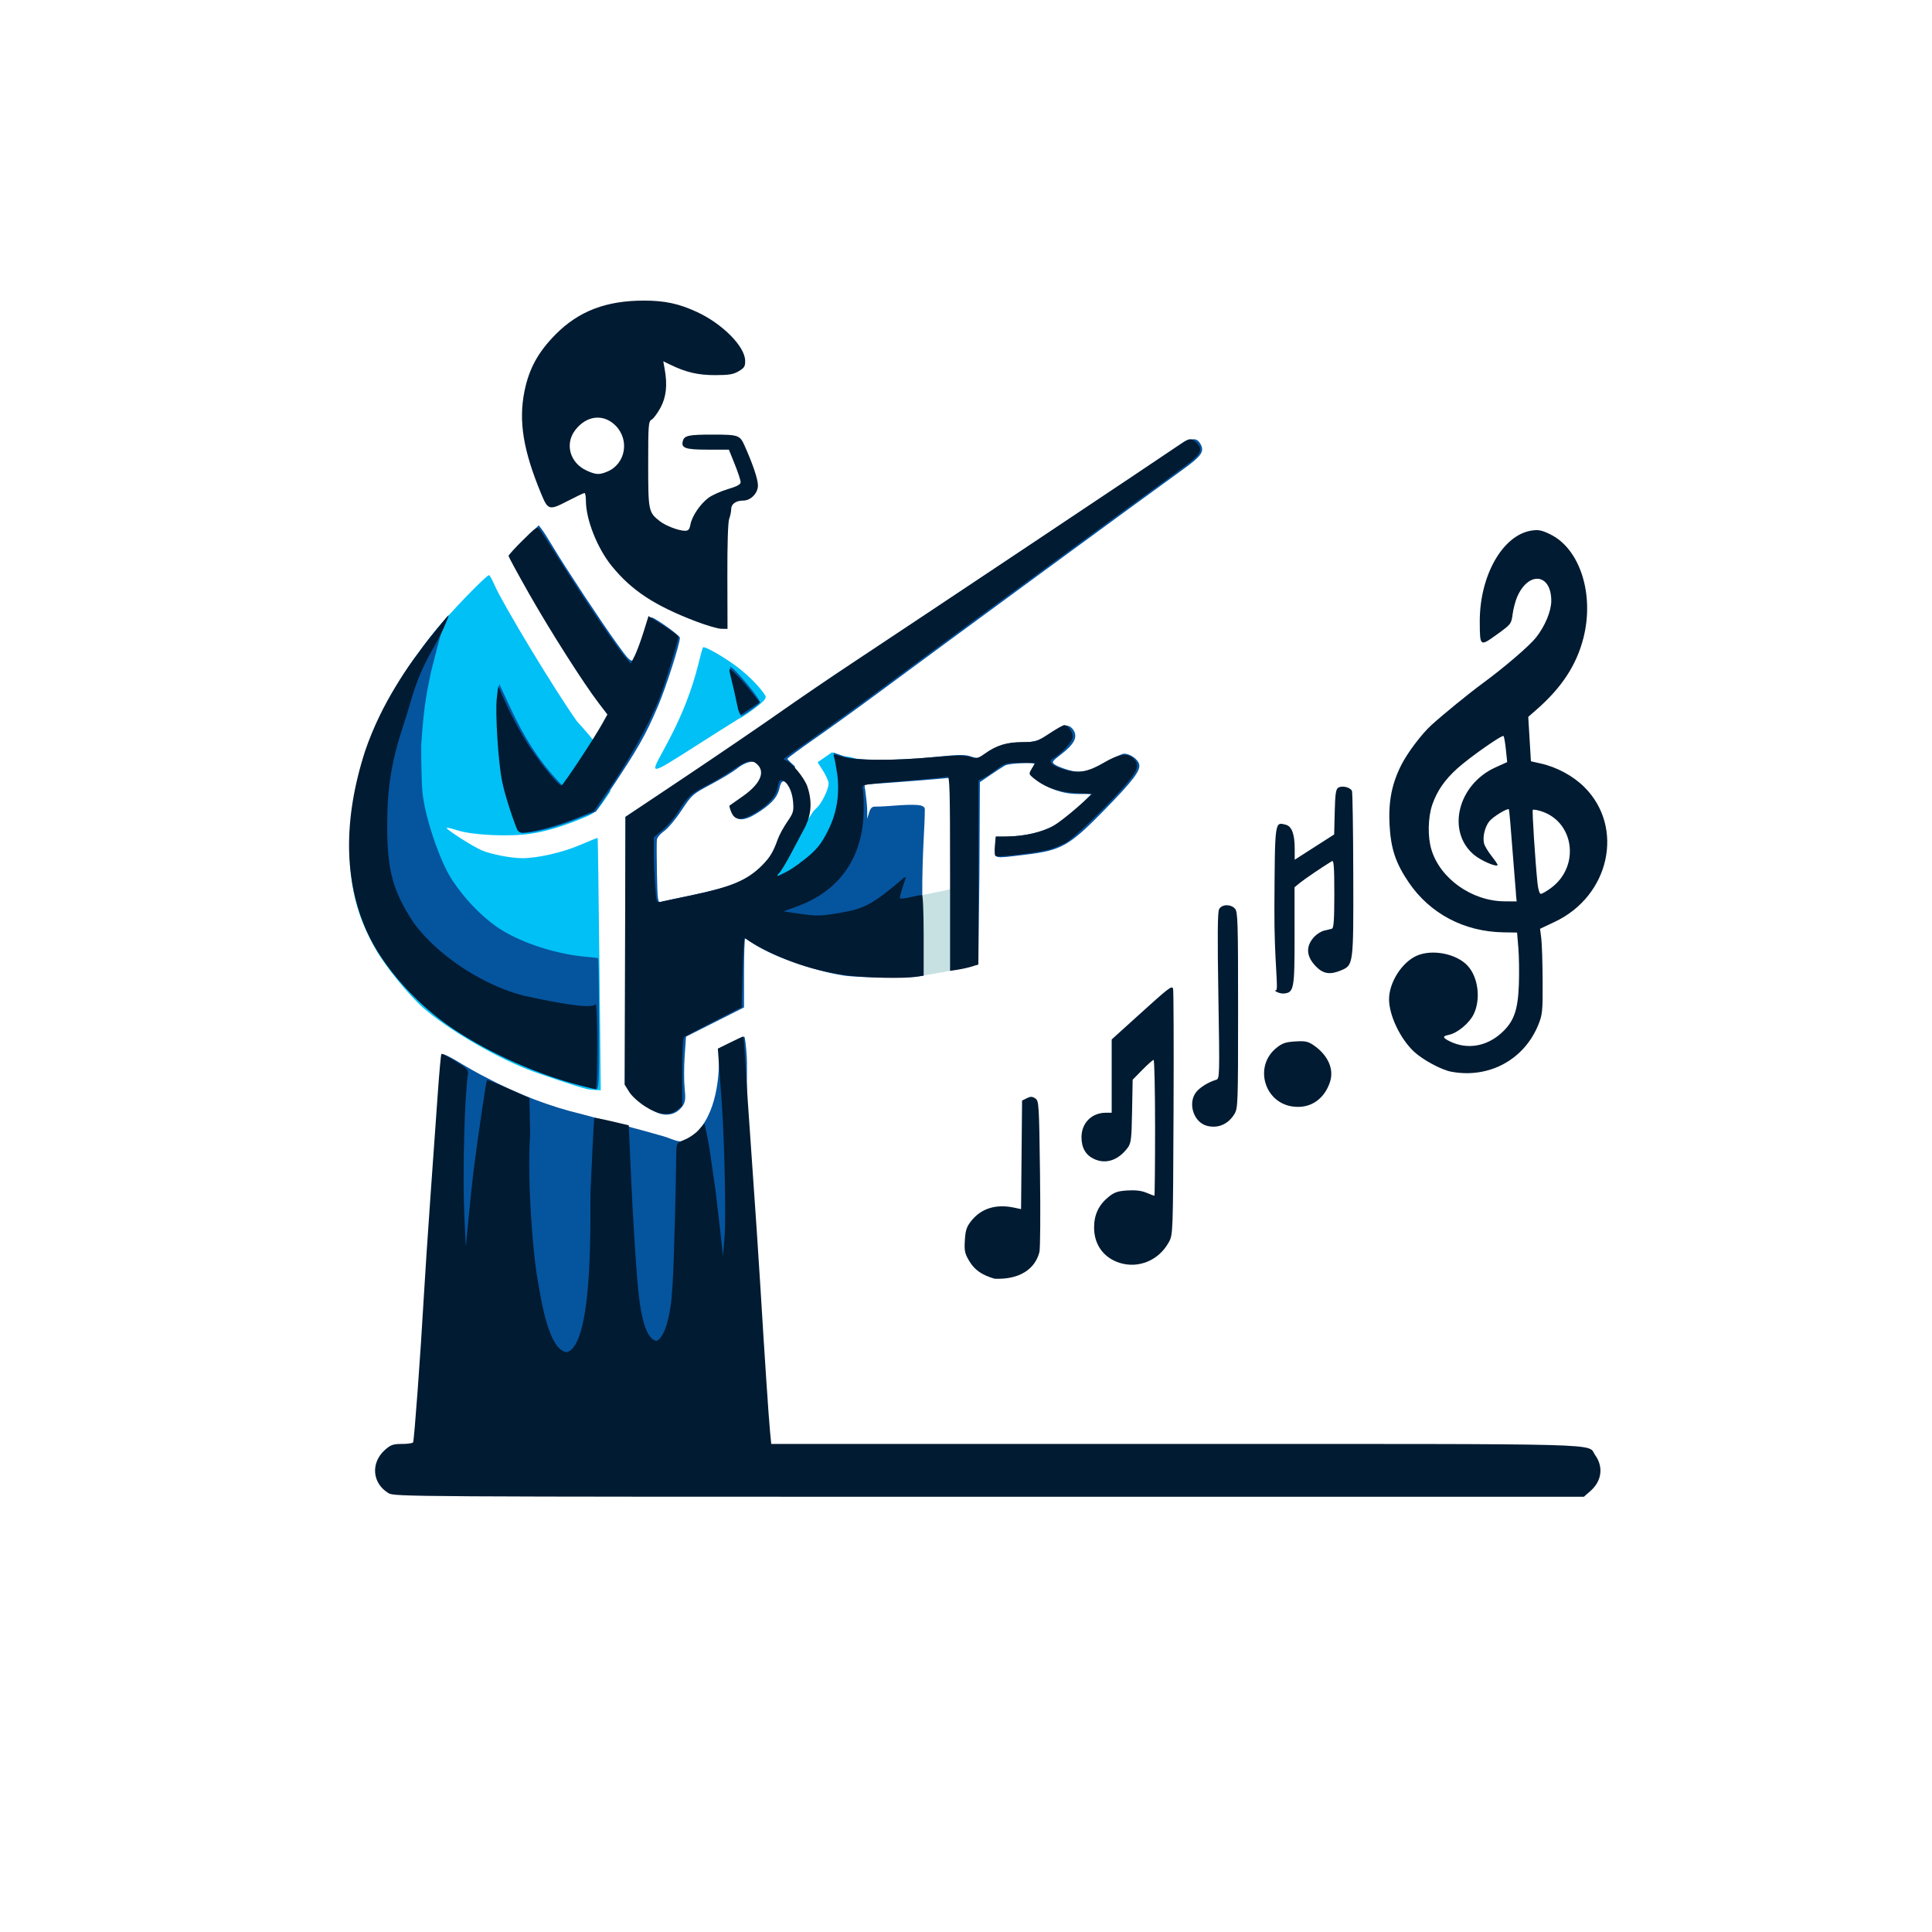 <?xml version="1.0" encoding="UTF-8" standalone="no"?>
<!-- Created with Inkscape (http://www.inkscape.org/) -->

<svg
   version="1.1"
   id="svg55"
   width="1024"
   height="1024"
   viewBox="0 0 1024 1024"
   sodipodi:docname="icon.svg"
   inkscape:export-filename="/home/jorge@grazper.net/Documents/scaleGuru/assets/icon.png"
   inkscape:export-xdpi="96"
   inkscape:export-ydpi="96"
   inkscape:version="1.1.2 (0a00cf5339, 2022-02-04)"
   xmlns:inkscape="http://www.inkscape.org/namespaces/inkscape"
   xmlns:sodipodi="http://sodipodi.sourceforge.net/DTD/sodipodi-0.dtd"
   xmlns="http://www.w3.org/2000/svg"
   xmlns:svg="http://www.w3.org/2000/svg">
  <sodipodi:namedview
     id="namedview75"
     pagecolor="#ffffff"
     bordercolor="#666666"
     borderopacity="1.0"
     inkscape:pageshadow="2"
     inkscape:pageopacity="0.0"
     inkscape:pagecheckerboard="0"
     showgrid="false"
     inkscape:zoom="0.65186406"
     inkscape:cx="381.21445"
     inkscape:cy="381.98148"
     inkscape:window-width="3832"
     inkscape:window-height="2099"
     inkscape:window-x="3840"
     inkscape:window-y="26"
     inkscape:window-maximized="1"
     inkscape:current-layer="g61" />
  <defs
     id="defs59">
    <filter
       style="color-interpolation-filters:sRGB;"
       id="filter147"
       x="0"
       y="0"
       width="1"
       height="1">
      <feColorMatrix
         values="0.21 0.72 0.072 0 0 0.21 0.72 0.072 0 0 0.21 0.72 0.072 0 0 0 0 0 1 0 "
         id="feColorMatrix145"
         result="fbSourceGraphic" />
      <feColorMatrix
         result="fbSourceGraphicAlpha"
         in="fbSourceGraphic"
         values="0 0 0 -1 0 0 0 0 -1 0 0 0 0 -1 0 0 0 0 1 0"
         id="feColorMatrix167" />
      <feColorMatrix
         id="feColorMatrix169"
         values="0.21 0.72 0.072 0 0 0.21 0.72 0.072 0 0 0.21 0.72 0.072 0 0 0 0 0 1 0 "
         in="fbSourceGraphic"
         result="fbSourceGraphic" />
      <feColorMatrix
         result="fbSourceGraphicAlpha"
         in="fbSourceGraphic"
         values="0 0 0 -1 0 0 0 0 -1 0 0 0 0 -1 0 0 0 0 1 0"
         id="feColorMatrix189" />
      <feColorMatrix
         id="feColorMatrix191"
         values="0.21 0.72 0.072 0 0 0.21 0.72 0.072 0 0 0.21 0.72 0.072 0 0 0 0 0 1 0 "
         in="fbSourceGraphic"
         result="fbSourceGraphic" />
      <feColorMatrix
         result="fbSourceGraphicAlpha"
         in="fbSourceGraphic"
         values="0 0 0 -1 0 0 0 0 -1 0 0 0 0 -1 0 0 0 0 1 0"
         id="feColorMatrix211" />
      <feColorMatrix
         id="feColorMatrix213"
         values="0.21 0.72 0.072 0 0 0.21 0.72 0.072 0 0 0.21 0.72 0.072 0 0 0 0 0 1 0 "
         in="fbSourceGraphic" />
    </filter>
  </defs>
  <g
     id="g61">
    <path
       style="fill:#c7e1e2;stroke:none;stroke-width:1px;stroke-linecap:butt;stroke-linejoin:miter;stroke-opacity:1;fill-opacity:1"
       d="m 483.839,475.414 c 0,0 20.502,-4.083 21.457,-4.47 0.954,-0.387 3.045,42.676 3.045,42.676 l -4.794,0.959 -14,2.483 c 0,0 -12.991,-10.769 -13.243,-23.121 -0.604,-12.905 -1.927,-11.024 7.535,-18.528 z"
       id="path59208" />
    <path
       style="fill:#01c0f6;fill-opacity:1"
       d="m 414.538,454.843 16.665,-24.993 2.089,-2.089 c 2.505,-2.505 5.859,-9.604 5.89,-12.466 0.012,-1.13 -1.294,-4.13 -2.903,-6.666 l -2.925,-4.612 3.803,-2.636 3.803,-2.636 6.09,2.052 c 13.216,1.124 9.377,6.245 11.084,15.052 l 0.67,5.25 c 0.368,2.888 -11.207,35.897 -11.098,36.034 0.678,0.857 -22.101,12.597 -12.205,11.858 23.155,-4.136 0.231,8.369 -27.267,16.5 -2.001,-10.005 2.712,-20.245 6.304,-30.649 z m -103.835,122.292 c -4.676,-1.129 -24.587,-7.758 -31.5,-10.487 -18.108,-7.149 -42.501,-21.583 -54.947,-32.514 -7.659,-6.727 -19.747,-21.619 -24.993,-30.79 -10.761,-18.816 -14.599,-35.44 -13.734,-59.495 1.384,-38.476 15.177,-72.032 44.839,-109.084 7.508,-9.378 27.31,-29.916 28.844,-29.916 0.338,0 1.636,2.339 2.884,5.198 4.512,10.333 31.801,55.476 43.63,72.174 18.724,20.563 12.562,17.547 17.769,37.264 -7.182,10.721 -7.689,11.232 -13.626,13.74 -10.777,4.552 -20.477,7.488 -28.724,8.693 -11.317,1.655 -30.802,0.735 -38.686,-1.826 -3.434,-1.115 -6.012,-1.655 -5.73,-1.199 0.941,1.523 14.066,9.853 18.549,11.773 4.991,2.137 15.569,4.184 21.626,4.184 8.048,0 21.388,-3.052 30.487,-6.975 5.061,-2.182 9.29,-3.868 9.396,-3.746 0.107,0.122 0.521,30.259 0.92,66.971 l 0.726,66.75 -2.866,-0.116 c -1.576,-0.064 -3.766,-0.333 -4.866,-0.599 z m 59.467,-225.212 c 1.129,-4.635 2.229,-8.602 2.444,-8.817 0.797,-0.797 11.145,5.114 18.005,10.286 6.209,4.68 12.47,11.065 15.022,15.317 0.547,0.911 -0.133,2.182 -2.061,3.854 -3.49,3.027 -11.006,8.286 -11.841,8.286 -74.572,46.534 -35.995,29.095 -21.569,-28.926 z"
       id="path443" />
    <path
       style="fill:#05549e;fill-opacity:1"
       d="m 225.366,685.461 c 2.816,-47.585 8.594,-125.93 9.342,-126.678 0.339,-0.339 4.338,1.655 8.886,4.43 4.548,2.776 10.745,6.248 13.77,7.716 16.774,8.981 34.682,15.734 50.627,19.483 17.048,4.664 31.186,8.201 43.927,11.919 6.068,1.818 9.956,5.231 15.712,-0.691 12.615,-10.642 13.607,-32.828 13.426,-40.843 l -0.192,-4.836 6.5,-3.226 c 3.575,-1.774 6.784,-3.237 7.131,-3.25 0.347,-0.013 0.936,4.814 1.31,10.726 0.374,5.912 -0.517,27.013 0.833,46.263 2.636,37.571 2.259,68.821 3.945,96.84 0.579,9.625 0.173,20.347 0.43,23.647 -61.133,-10.724 -179.985,20.415 -175.646,-41.5 z m 122.497,-95.924 c -6.546,-2.998 -12.313,-7.789 -14.473,-12.023 -1.982,-3.884 -2.025,-5.556 -1.952,-74.263 l 0.075,-70.29 29.519,-19.5 c 16.235,-10.725 38.139,-25.525 48.675,-32.889 10.536,-7.364 60.781,-41.095 111.656,-74.957 50.875,-33.862 96.24,-64.217 100.812,-67.454 8.902,-6.303 11.961,-6.861 14.244,-2.595 2.048,3.826 0.265,6.289 -9.772,13.501 -18.633,13.388 -128.939,94.269 -162.284,118.993 -9.625,7.137 -24.137,17.594 -32.25,23.238 -8.113,5.644 -14.75,10.535 -14.75,10.867 0,0.333 1.773,2.122 3.939,3.977 0.827,34.06 1.247,35.137 -0.693,41.641 0.657,2.076 -2.918,5.098 -3.608,6.528 -2.056,4.332 -8.126,11.732 -6.055,10.938 4.647,-3.45 11.903,-4.748 11.804,-6.41 0.79,-0.465 1.047,-1.531 1.763,-1.962 8.339,-5.103 15.545,-15.307 18.312,-25.931 1.877,-7.206 1.994,-20.29 0.243,-27.042 l -1.295,-4.994 5.545,1.943 c 6.873,2.409 26.9,2.519 49.045,0.269 12.221,-1.241 15.113,-1.262 18.402,-0.132 3.647,1.253 4.106,1.185 7.028,-1.044 5.984,-4.564 11.603,-6.44 19.36,-6.464 7.676,-0.023 11.286,-1.305 18.154,-6.444 4.376,-3.275 7.537,-3.298 9.652,-0.072 2.37,3.617 0.474,7.425 -6.295,12.647 -5.101,3.935 -5.359,4.331 -3.646,5.585 1.014,0.742 4.247,2.048 7.182,2.902 6.728,1.957 11.197,0.967 20.9,-4.627 3.829,-2.208 7.726,-4.014 8.661,-4.014 3.163,0 7.361,2.911 8.027,5.565 0.842,3.353 -3.198,8.697 -18.133,23.984 -18.993,19.442 -22.987,21.71 -42.294,24.015 -17.36,2.073 -16.158,2.363 -15.802,-3.815 l 0.302,-5.25 8.694,-0.663 c 16.088,-1.226 25.514,-5.689 37.079,-17.555 l 4.773,-4.897 -7.34,-0.036 c -7.915,-0.038 -15.661,-2.79 -22.468,-7.982 -3.204,-2.443 -3.28,-2.654 -1.792,-4.925 0.855,-1.305 1.554,-2.613 1.554,-2.908 0,-1.092 -13.579,-0.461 -15.686,0.73 -1.202,0.679 -4.686,2.944 -7.74,5.032 l -5.555,3.797 -0.26,48.689 -0.576,47.926 -6.867,1.55 -7.324,1.193 0.248,-50.257 -0.259,-51.471 -6.241,0.59 c -3.433,0.325 -13.83,1.149 -23.106,1.833 l -16.865,1.243 0.783,5.555 c 0.431,3.055 0.766,7.13 0.745,9.055 l -0.038,3.5 1.014,-3.25 c 0.736,-2.359 1.592,-3.231 3.12,-3.18 7.598,-0.035 15.452,-1.298 22.347,-0.881 2.615,0.217 3.842,0.837 4.073,2.06 0.049,9.288 -1.454,23.324 -1.346,46.014 -0.522,19.126 -0.536,39.105 0.714,42.338 -3.15,1.209 -33.737,1.381 -42.713,-0.075 -16.958,-2.75 -38.787,-10.632 -48.394,-17.473 -1.587,-1.13 -3.153,-2.054 -3.48,-2.054 -0.328,0 -0.597,8.213 -0.6,18.25 l -0.004,18.25 -15.376,7.743 -15.376,7.743 -0.71,10.412 c -0.39,5.726 -0.392,13.379 -0.004,17.005 0.563,5.256 0.378,7.093 -0.91,9.06 -3.117,4.758 -8.57,6.154 -14.116,3.613 z m 18.519,-114.982 c 7.985,-1.615 17.553,-4.079 21.26,-5.475 13.015,-4.899 21.214,-12.581 24.742,-23.182 1.15,-3.457 2.774,-6.852 3.608,-7.544 0.834,-0.692 2.433,-3.056 3.554,-5.252 2.499,-4.899 2.085,-12.465 -0.902,-16.465 -2.695,-3.61 -4.558,-3.367 -5.39,0.702 -0.959,4.691 -3.634,8.004 -9.964,12.343 -7.233,4.957 -11.652,5.839 -14.101,2.813 -2.673,-3.301 -2.245,-5.588 1.451,-7.769 8.757,-5.167 14.275,-12.219 13.129,-16.782 -1.352,-5.386 -6.909,-5.582 -13.276,-0.469 -1.997,1.603 -8.13,5.306 -13.63,8.228 -9.773,5.192 -10.128,5.506 -15.664,13.847 -3.115,4.694 -7.244,9.618 -9.175,10.941 -1.931,1.323 -3.658,3.32 -3.836,4.438 -0.179,1.118 -0.18,9.14 -0.004,17.827 0.29,14.248 0.485,15.743 2,15.266 0.923,-0.291 8.212,-1.851 16.198,-3.466 z m -58.519,100.897 c -23.565,-6.188 -47.64,-16.941 -66.937,-29.896 -40.527,-27.208 -56.809,-65.051 -52.139,-110.397 1.207,-39.282 20.221,-72.844 33.293,-89.518 5.214,-7.66 15.921,-20.067 15.73,-19.484 -1.911,5.836 -3.343,7.214 -4.696,11.961 -1.549,5.435 -3.119,12.215 -4.741,18.322 -1.658,8.445 -3.615,15.811 -4.972,36.487 -0.358,1.92 -0.022,21.166 0.462,26.535 1.191,13.196 9.223,37.062 15.816,47 6.406,9.656 14.374,18.095 22.95,24.307 11.15,8.077 30.82,14.806 47.735,16.33 3.575,0.322 6.584,0.657 6.687,0.744 0.285,0.242 0.609,40.325 0.452,55.869 -0.104,10.31 -0.452,13.729 -1.389,13.664 -0.688,-0.047 -4.4,-0.913 -8.25,-1.924 z M 271.555,432.211 c -1.698,-5.088 -3.574,-11.149 -4.17,-13.469 -3.068,-11.956 -4.946,-39.84 -3.444,-51.159 l 0.67,-5.052 6.173,13.215 c 7.244,15.51 14.957,27.407 24.263,37.426 l 3.184,3.428 8.316,-12.32 c 4.574,-6.776 10.054,-15.174 12.178,-18.663 l 3.861,-6.343 -3.132,-4.157 c -12.275,-16.293 -49.091,-76.394 -49.091,-80.139 0,-0.593 3.416,-4.561 7.591,-8.817 l 7.591,-7.74 1.731,2.27 c 0.952,1.248 3.467,5.195 5.589,8.77 6.492,10.938 26.287,40.906 34.273,51.886 8.901,12.239 8.405,12.379 13.705,-3.855 1.891,-5.792 3.918,-10.415 4.504,-10.273 2.45,0.593 15.018,9.638 15.018,10.809 0,3.249 -7.294,26.054 -11.492,35.933 -6.703,15.77 -10.679,22.762 -25.932,45.592 l -7.076,10.592 -10.5,4.169 c -10.546,4.187 -21.818,7.098 -27.611,7.131 -3.037,0.017 -3.183,-0.2 -6.197,-9.233 z m 120.293,-55 c -2.426,-9.867 -5.202,-23.326 -4.881,-23.665 1.092,-1.153 16.722,17.58 15.847,18.994 -0.635,1.028 -9.033,6.921 -9.862,6.921 -0.303,0 -0.8,-1.012 -1.104,-2.25 z"
       id="path423" />
    <g
       id="g46443"
       transform="translate(-56.856,807.855)" />
    <path
       style="fill:#011b32;fill-opacity:1"
       d="m 205.851,791.369 c -8.678,-5.291 -9.486,-16.165 -1.708,-22.994 2.956,-2.595 4.279,-3.05 8.88,-3.05 2.973,0 5.64,-0.378 5.926,-0.841 0.583,-0.943 3.931,-46.347 5.617,-76.159 0.606,-10.725 2.213,-35.021 3.57,-53.991 1.357,-18.97 3.113,-43.666 3.903,-54.88 0.789,-11.213 1.648,-20.601 1.909,-20.861 0.26,-0.26 3.62,1.477 7.466,3.86 6.076,3.765 6.942,4.664 6.602,6.853 -1.817,11.721 -2.907,53.921 -1.925,74.52 l 0.81,17 1.2,-12.5 c 2.313,-24.106 3.052,-30.15 7.089,-58 1.395,-9.625 2.701,-17.667 2.901,-17.87 0.2,-0.204 5.347,1.846 11.437,4.555 l 11.072,4.925 0.388,19.445 c -1.756,24.582 1.727,65.197 3.876,76.276 2.054,12.255 5.994,37.813 15.482,39.042 14.807,-3.762 12.212,-75.725 12.665,-85.373 0.291,-6.325 0.81,-17.575 1.152,-25 0.342,-7.425 0.744,-13.638 0.893,-13.806 0.149,-0.168 4.305,0.641 9.236,1.799 l 8.965,2.105 0.662,15.201 c 1.124,25.826 1.869,37.443 1.957,38.641 0,0 1.154,19.423 1.943,28.686 0.491,3.595 1.851,30.72 10.18,31.736 3.326,-1.183 6.158,-8.962 7.445,-18.576 1.499,-8.602 2.076,-38.678 2.628,-59.286 0.158,-9.35 0.332,-19.25 0.386,-22 0.097,-4.952 0.141,-5.018 4.568,-6.838 2.459,-1.011 5.794,-3.346 7.411,-5.188 l 2.941,-3.35 1.025,4.688 c 1.053,4.818 1.709,8.708 2.646,15.688 0.295,2.2 0.752,5.35 1.014,7 1.019,6.404 1.751,12.248 3.421,27.341 l 1.733,15.659 0.793,-9.869 c 0.85,-10.579 0.02,-51.126 -1.466,-71.631 -0.498,-6.875 -1.168,-16.108 -1.488,-20.517 l -0.582,-8.017 6.556,-3.233 c 3.606,-1.778 6.711,-3.233 6.901,-3.233 0.19,0 0.657,5.737 1.038,12.75 0.381,7.013 2.008,31.2 3.615,53.75 1.608,22.55 3.615,52.475 4.461,66.5 2.165,35.9 4.401,69.403 5.122,76.75 l 0.613,6.25 h 214.433 c 235.247,0 217.73,-0.465 222.263,5.901 4.502,6.322 3.518,13.743 -2.525,19.049 l -3.474,3.05 -315.215,-0.004 c -310.676,-0.004 -315.261,-0.032 -318.411,-1.952 z M 527.132,677.752 c -6.825,-2.022 -10.628,-4.629 -13.54,-9.598 -2.252,-3.842 -2.55,-5.32 -2.196,-10.876 0.337,-5.298 0.941,-7.096 3.429,-10.217 5.264,-6.603 13.081,-9.02 22.625,-6.995 l 3.735,0.792 0.265,-28.763 0.265,-28.763 2.491,-1.241 c 2.009,-1.001 2.879,-0.984 4.5,0.091 1.939,1.286 2.027,2.675 2.518,39.712 0.28,21.109 0.143,39.854 -0.304,41.657 -2.23,8.991 -10.461,14.787 -23.787,14.201 z m 66.21,-8.437 c -8.432,-2.704 -13.447,-9.658 -13.455,-18.658 -0.01,-6.823 2.465,-12.058 7.686,-16.284 3.043,-2.463 4.85,-3.08 9.966,-3.406 4.257,-0.271 7.472,0.113 10.085,1.205 2.11,0.882 4.006,1.603 4.214,1.603 0.208,0 0.378,-16.2 0.378,-36 0,-19.8 -0.353,-36 -0.784,-36 -0.431,0 -3.106,2.362 -5.943,5.25 l -5.159,5.25 -0.307,16.68 c -0.277,15.011 -0.514,16.956 -2.369,19.438 -4.96,6.634 -11.612,8.816 -17.85,5.856 -4.406,-2.091 -6.588,-5.906 -6.588,-11.521 0,-7.51 5.422,-12.954 12.901,-12.954 h 3.099 v -19.419 -19.419 l 13.25,-11.999 c 17.32,-15.684 18.613,-16.685 19.288,-14.925 0.293,0.763 0.404,30.384 0.247,65.825 -0.282,63.785 -0.307,64.478 -2.438,68.437 -5.221,9.701 -16.106,14.284 -26.22,11.041 z M 341.957,586.441 c -3.508,-2.226 -7.112,-5.508 -8.5,-7.74 l -2.41,-3.876 0.233,-70.932 0.233,-70.932 32.267,-21.611 c 17.747,-11.886 40.142,-27.156 49.767,-33.932 9.625,-6.776 26.725,-18.425 38,-25.886 35.485,-23.482 166.219,-110.688 172.623,-115.148 5.24,-3.65 6.426,-4.102 8.227,-3.138 1.157,0.619 2.596,2.046 3.198,3.17 1.607,3.003 -0.506,5.607 -10.222,12.596 -7.879,5.668 -50.279,36.666 -104.98,76.749 -13.559,9.936 -35.384,26.012 -48.5,35.724 -13.116,9.712 -31.046,22.692 -39.846,28.843 -8.8,6.151 -16.225,11.429 -16.5,11.728 -0.275,0.299 0.175,0.769 1,1.044 3.108,1.037 9.777,9.123 11.363,13.779 2.697,7.917 2.175,15.124 -1.613,22.252 -1.788,3.363 -5.14,9.679 -7.45,14.034 -2.31,4.355 -4.93,8.648 -5.821,9.54 -4.077,4.076 5.346,-0.801 12.553,-6.498 7.449,-5.888 9.446,-8.317 13.468,-16.381 4.552,-9.125 6.179,-19.567 4.652,-29.841 -0.601,-4.037 -1.365,-8.054 -1.7,-8.926 -0.555,-1.447 -0.187,-1.447 4.22,-8.4e-4 6.356,2.085 26.72,2.229 47.672,0.336 12.168,-1.099 16.808,-1.168 20,-0.296 3.894,1.063 4.421,0.947 8.358,-1.846 6.029,-4.278 11.531,-5.926 19.776,-5.926 6.883,0 7.552,-0.214 14.077,-4.5 3.768,-2.475 7.365,-4.5 7.993,-4.5 1.927,0 4.452,3.517 4.452,6.201 0,2.474 -5.917,8.974 -10.509,11.544 -2.865,1.603 -0.379,3.941 6.236,5.864 7.344,2.135 12.367,1.234 20.849,-3.74 7.698,-4.514 12.263,-5.23 15.378,-2.411 3.892,3.522 2.716,6.814 -5.817,16.3 -10.886,12.101 -26.179,26.695 -30.096,28.721 -1.797,0.929 -5.082,2.33 -7.3,3.112 -5.138,1.813 -28.819,4.766 -29.726,3.707 -0.376,-0.439 -0.488,-2.936 -0.248,-5.549 l 0.436,-4.75 6.649,-0.015 c 8.469,-0.019 18.392,-2.351 24.01,-5.644 2.413,-1.414 8.035,-5.782 12.493,-9.706 l 8.105,-7.135 -8.979,-0.506 c -9.296,-0.524 -16.563,-3.138 -22.411,-8.062 -2.382,-2.006 -2.396,-2.107 -0.693,-4.99 l 1.738,-2.943 h -7.98 c -7.607,0 -8.198,0.167 -12.648,3.563 -2.567,1.96 -5.752,4.057 -7.077,4.661 l -2.409,1.098 v 48.762 48.762 l -3.25,1.048 c -1.788,0.577 -5.162,1.344 -7.5,1.705 l -4.25,0.657 v -51.735 c 0,-44.32 -0.204,-51.657 -1.422,-51.189 -0.782,0.3 -11.354,1.354 -23.493,2.342 -21.164,1.722 -22.045,1.877 -21.441,3.779 0.346,1.091 0.601,6.273 0.565,11.515 -0.168,24.788 -12.569,42.836 -35.07,51.04 l -7.424,2.707 7.684,1.143 c 9.982,1.485 11.83,1.448 22.811,-0.447 12.6,-2.174 17.227,-4.727 33.04,-18.226 1.59,-1.357 1.567,-0.963 -0.253,4.325 -1.101,3.2 -1.774,6.046 -1.495,6.325 0.279,0.279 2.789,-0.02 5.579,-0.664 2.79,-0.644 5.488,-1.171 5.996,-1.171 0.536,0 0.924,8.966 0.924,21.369 v 21.369 l -3.75,0.62 c -6.658,1.101 -27.473,0.645 -37.75,-0.826 -16.566,-2.371 -31.948,-7.486 -46.731,-15.54 -3.152,-1.717 -6.077,-3.655 -6.5,-4.307 -0.423,-0.652 -0.994,7.365 -1.269,17.815 l -0.5,19 -14.587,7.5 c -8.023,4.125 -15.11,7.864 -15.75,8.309 -0.811,0.564 -1.163,6.225 -1.163,18.677 v 17.868 l -2.635,2.073 c -4.252,3.345 -9.757,2.757 -16.956,-1.811 z m 24.764,-111.96 c 21.099,-4.467 29.33,-7.968 37.172,-15.811 4.131,-4.132 5.985,-7.198 8.276,-13.69 0.799,-2.264 3.069,-6.463 5.044,-9.331 3.307,-4.801 3.555,-5.658 3.127,-10.811 -0.477,-5.748 -3.132,-10.743 -6.013,-11.311 -1.069,-0.211 -1.698,0.886 -2.158,3.764 -0.788,4.926 -5.75,10.229 -13.455,14.377 -6.305,3.395 -9.358,3.023 -11.174,-1.363 -0.694,-1.675 -1.088,-3.171 -0.877,-3.325 0.212,-0.154 3.361,-2.369 6.999,-4.921 9.101,-6.386 12.026,-12.594 7.886,-16.734 -3.03,-3.03 -5.693,-2.461 -13.431,2.873 -3.888,2.68 -10.219,6.46 -14.069,8.399 -7.753,3.905 -9.595,5.632 -14.77,13.849 -1.947,3.091 -5.608,7.349 -8.135,9.462 l -4.595,3.841 v 8.135 c 0,4.474 0.295,12.293 0.656,17.375 0.618,8.704 0.777,9.214 2.75,8.785 1.152,-0.25 8.697,-1.853 16.768,-3.562 z m -60.674,100.361 c -22.426,-5.948 -46.614,-16.753 -65.427,-29.227 -19.782,-13.117 -37.727,-33.224 -46.068,-51.618 -12.357,-27.253 -12.723,-59.608 -1.085,-95.805 8.933,-26.217 23.13,-45.593 33.862,-59.546 5.762,-7.049 10.476,-12.977 10.399,-12.379 -0.092,0.711 -2.978,8.299 -7.193,15.637 -11.074,19.28 -11.667,27.248 -16.066,40.407 -6.856,20.504 -9.136,33.842 -9.236,54.013 -0.122,24.679 2.748,35.541 13.905,52.623 13.614,18.723 38.534,33.789 58.547,38.815 23.879,5.234 36.513,6.721 37.942,4.464 0.532,-0.84 0.894,7.919 0.903,21.848 0.008,12.787 -0.322,23.229 -0.735,23.202 -0.412,-0.026 -4.8,-1.122 -9.75,-2.435 z m 333.478,21.803 c -6.846,-1.927 -10.023,-11.719 -5.705,-17.579 1.929,-2.617 6.457,-5.458 10.786,-6.766 1.831,-0.553 1.867,-1.951 1.157,-44.44 -0.534,-31.928 -0.426,-44.443 0.395,-45.978 1.423,-2.66 6.108,-2.816 8.403,-0.28 1.495,1.652 1.655,6.837 1.651,53.75 0,49.7 -0.087,52.058 -1.952,55.117 -3.354,5.501 -8.891,7.821 -14.735,6.176 z m 45.208,-10.235 c -14.75,-2.317 -20.149,-21.352 -8.229,-30.986 3.118,-2.52 4.886,-3.129 10,-3.444 5.264,-0.324 6.744,-0.022 9.689,1.979 6.963,4.73 11.105,12.043 8.771,19.379 -2.601,8.175 -9.569,14.746 -20.231,13.071 z m 84.487,-18.375 c -5.267,-0.982 -15.113,-6.284 -19.784,-10.654 -7.274,-6.804 -13.168,-19.155 -13.207,-27.677 -0.041,-8.83 6.662,-19.502 14.488,-23.066 8.222,-3.745 21.236,-1.225 27.202,5.266 5.577,6.068 7.012,17.695 3.165,25.643 -2.299,4.749 -8.636,10.027 -13.117,10.925 -3.649,0.731 -3.467,1.588 0.764,3.606 8.861,4.225 18.868,2.632 26.684,-4.248 6.873,-6.049 9.108,-12.072 9.611,-25.897 0.227,-6.237 0.107,-15.012 -0.268,-19.5 l -0.681,-8.16 -7.18,-0.112 c -20.822,-0.325 -38.951,-9.875 -50.232,-26.461 -6.951,-10.219 -9.522,-17.942 -10.175,-30.562 -0.645,-12.465 1.222,-21.873 6.325,-31.87 3.324,-6.511 10.772,-16.343 15.903,-20.995 6.367,-5.771 19.948,-16.843 26.998,-22.01 11.55,-8.464 24.832,-19.858 28.4,-24.364 4.774,-6.028 8.079,-13.963 8.09,-19.426 0.029,-14.465 -12.015,-15.934 -18.039,-2.2 -0.965,2.2 -2.066,6.363 -2.447,9.252 -0.681,5.161 -0.825,5.347 -8.332,10.761 -8.989,6.482 -9.004,6.471 -9.085,-6.513 -0.153,-24.578 12.122,-46.259 27.495,-48.565 3.637,-0.545 5.411,-0.184 9.912,2.018 15.742,7.702 23.437,31.854 17.519,54.991 -3.653,14.283 -11.484,26.227 -24.869,37.931 l -4.355,3.808 0.707,11.772 0.707,11.772 5.204,1.165 c 8.557,1.915 17.232,6.618 23.182,12.568 21.322,21.322 13.354,57.585 -15.672,71.319 l -7.865,3.721 0.637,5 c 0.351,2.75 0.676,12.875 0.724,22.5 0.08,16.129 -0.097,17.953 -2.248,23.282 -7.515,18.618 -26.164,28.71 -46.163,24.98 z m 34.347,-93.012 c 0,-1.522 -1.022,-12.421 -1.901,-24.241 -0.879,-11.82 -1.745,-21.639 -1.926,-21.82 -0.772,-0.772 -8.508,3.976 -10.402,6.384 -2.365,3.007 -3.613,8.329 -2.755,11.749 0.323,1.285 2.149,4.311 4.059,6.724 1.91,2.414 3.314,4.547 3.121,4.74 -1.022,1.022 -9.102,-2.571 -12.69,-5.642 -14.509,-12.419 -8.349,-37.153 11.495,-46.151 l 6.268,-2.842 -0.685,-6.618 c -0.377,-3.64 -0.942,-6.875 -1.256,-7.189 -0.767,-0.767 -17.885,11.236 -24.481,17.166 -6.643,5.972 -10.775,11.945 -13.258,19.162 -2.329,6.769 -2.538,17.024 -0.485,23.844 4.625,15.366 21.412,27.288 38.622,27.429 l 6.577,0.054 -0.303,-2.75 z m 18.468,-4.348 c 15.753,-11.585 12.313,-35.702 -5.833,-40.907 -1.844,-0.529 -3.548,-0.765 -3.788,-0.526 -0.428,0.428 1.308,27.5 2.487,38.78 0.35,3.352 1.085,5.75 1.761,5.75 0.638,0 3.056,-1.394 5.372,-3.098 z m -145.762,54.201 c 1.554,0 -0.994,-15.489 -0.817,-44.2 0.285,-46.101 0.138,-45.03 6.006,-43.557 3.214,0.807 4.755,4.941 4.755,12.755 v 5.803 l 10.459,-6.702 10.459,-6.702 0.291,-11.893 c 0.235,-9.582 0.601,-12.088 1.887,-12.897 2.033,-1.28 6.508,-0.187 7.26,1.773 0.317,0.825 0.626,20.809 0.687,44.409 0.125,47.88 0.124,47.887 -6.577,50.687 -5.654,2.363 -9.256,1.831 -13.007,-1.92 -5.427,-5.427 -5.791,-10.851 -1.068,-15.946 1.341,-1.447 3.715,-2.912 5.274,-3.256 1.559,-0.343 3.398,-0.797 4.085,-1.009 0.94,-0.29 1.25,-4.875 1.25,-18.475 0,-14.209 -0.268,-17.928 -1.25,-17.333 -4.702,2.847 -14.719,9.638 -17.046,11.557 l -2.796,2.305 0.023,25.5 c 0.026,28.442 -0.312,30.289 -5.638,30.808 -2.344,0.229 -5.931,-1.705 -4.238,-1.705 z M 274.063,439.575 c -3.173,-7.959 -6.631,-19.059 -7.958,-25.549 -2.04,-9.974 -3.697,-36.402 -2.771,-44.2 l 0.713,-5.999 4.994,10.999 c 2.747,6.049 8.007,15.533 11.69,21.074 6.597,9.926 15.235,20.425 16.805,20.425 0.869,0 16.952,-24.288 21.571,-32.574 l 2.828,-5.074 -4.547,-5.926 c -8.009,-10.437 -25.777,-38.348 -36.973,-58.077 -5.977,-10.533 -10.868,-19.545 -10.868,-20.025 0,-0.48 3.409,-4.237 7.576,-8.348 7.307,-7.21 7.628,-7.404 9.065,-5.475 0.819,1.1 6.763,10.325 13.208,20.5 12.231,19.309 27.019,41.026 31.985,46.972 l 2.9,3.472 2.025,-3.972 c 1.113,-2.184 3.237,-7.864 4.72,-12.621 l 2.695,-8.65 7.913,5.037 c 4.352,2.77 7.913,5.389 7.913,5.82 0,2.024 -7.156,25.299 -9.901,32.201 -6.073,15.273 -16.882,34.485 -29.709,52.805 l -5.295,7.563 -10.298,4.105 c -9.39,3.743 -22.804,7.27 -27.649,7.27 -1.064,0 -2.249,-0.787 -2.633,-1.75 z m 116.521,-66.519 c -0.668,-3.427 -1.85,-8.688 -2.626,-11.691 -0.776,-3.003 -1.411,-5.904 -1.411,-6.446 0,-1.419 6.307,4.9 11.546,11.568 l 4.491,5.716 -4.269,2.891 c -2.348,1.59 -4.774,3.184 -5.392,3.542 -0.737,0.427 -1.542,-1.493 -2.339,-5.58 z m 153.966,-25.513 c -450.374,-104.325 -225.187,-52.163 0,0 z m -175.504,-18.122 c -22.003,-8.386 -34.203,-16.392 -44.794,-29.395 -7.668,-9.414 -13.706,-24.655 -13.706,-34.595 0,-2.258 -0.338,-4.113 -0.75,-4.122 -0.412,-0.009 -4.447,1.904 -8.967,4.25 -9.723,5.048 -10.386,4.87 -13.959,-3.746 -9.582,-23.108 -12.104,-38.589 -8.882,-54.508 2.412,-11.917 7.27,-20.766 16.514,-30.083 12.242,-12.338 26.772,-17.897 46.781,-17.897 11.097,0 18.657,1.632 28.248,6.096 13.386,6.231 25.173,18.108 25.403,25.596 0.097,3.155 -0.358,3.925 -3.388,5.726 -2.85,1.695 -5.171,2.081 -12.5,2.081 -9.066,0 -15.355,-1.459 -23.747,-5.508 l -3.747,-1.808 0.747,4.158 c 1.519,8.454 0.816,14.841 -2.254,20.482 -1.591,2.924 -3.705,5.751 -4.696,6.281 -1.656,0.886 -1.802,2.813 -1.796,23.68 0.01,24.775 0.134,25.391 6.2,30.163 3.074,2.418 10.012,5.052 13.308,5.052 1.78,0 2.398,-0.723 2.898,-3.385 0.828,-4.416 5.236,-10.904 9.587,-14.115 1.903,-1.404 6.507,-3.46 10.23,-4.569 4.924,-1.467 6.772,-2.482 6.776,-3.724 0,-0.939 -1.398,-5.195 -3.112,-9.458 l -3.118,-7.75 h -11.265 c -12.006,0 -14.324,-0.86 -13.06,-4.844 0.836,-2.635 3.289,-3.129 15.55,-3.129 13.815,0 14.588,0.264 17.084,5.841 4.397,9.823 7.069,17.77 7.092,21.098 0.028,4.082 -3.808,8.034 -7.798,8.034 -3.823,0 -6.378,1.791 -6.378,4.47 0,1.32 -0.475,3.649 -1.055,5.175 -0.656,1.725 -1.025,13.292 -0.976,30.565 l 0.079,27.79 -3.274,-0.047 c -1.801,-0.026 -7.774,-1.762 -13.274,-3.858 z m -47.136,-79.474 c 9.661,-4.037 11.925,-16.798 4.328,-24.395 -6.419,-6.419 -15.414,-5.39 -21.391,2.445 -5.614,7.36 -2.755,17.402 6.099,21.423 4.94,2.244 6.656,2.326 10.963,0.527 z"
       id="path391" />
  </g>
</svg>
